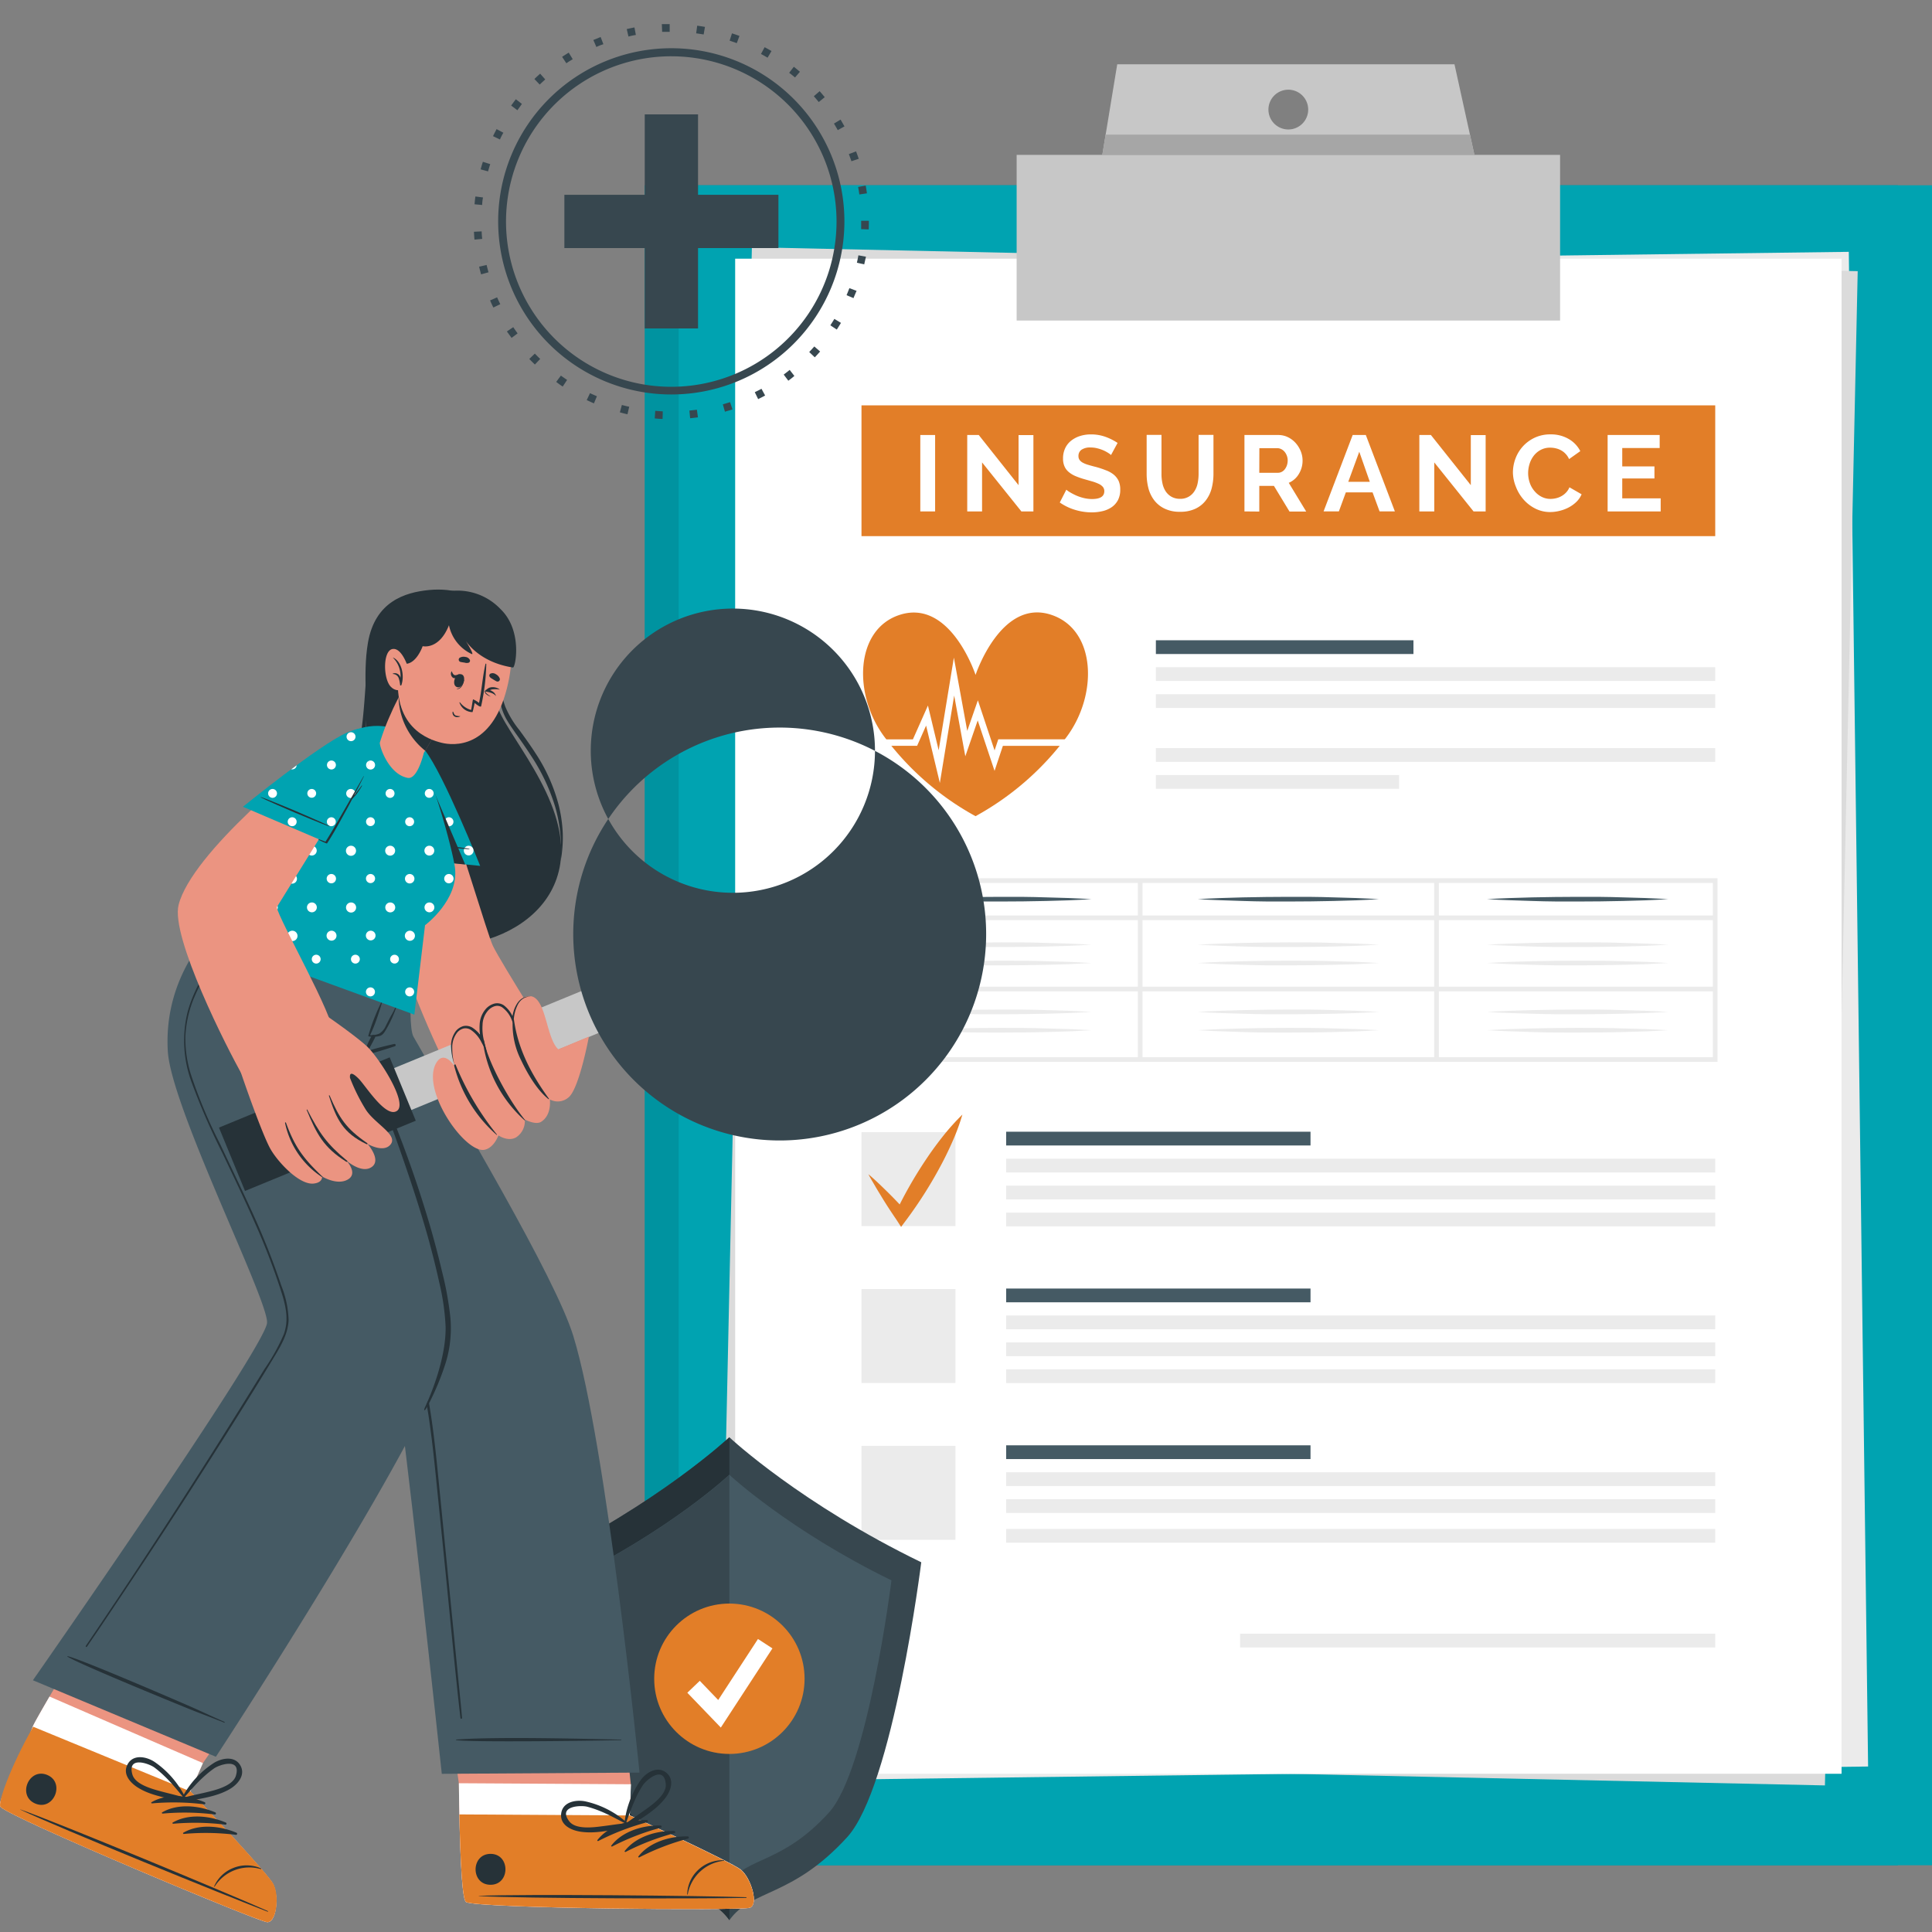 <svg xmlns="http://www.w3.org/2000/svg" width="360" height="359.999" viewBox="0 0 360 359.999">
  <rect x="0" y="0" width="360" height="359.999" fill="#808080" stroke="none"/>
  <g id="feature_illustration_1" transform="translate(-8195 -15192)">
    <g id="Rectangle_6875" data-name="Rectangle 6875" transform="translate(8195 15192)" fill="#fff" stroke="#707070" stroke-width="1" opacity="0">
      <rect width="359.999" height="359.999" stroke="none"/>
      <rect x="0.5" y="0.5" width="358.999" height="358.999" fill="none"/>
    </g>
    <g id="Group_14416" data-name="Group 14416" transform="translate(8195 15196.498)">
      <g id="Group_14415" data-name="Group 14415" transform="translate(88.31 0)">
        <g id="freepik--Clipboard--inject-17" transform="translate(31.816 7.481)">
          <rect id="Rectangle_6473" data-name="Rectangle 6473" width="233.527" height="313.037" transform="translate(0 22.545)" fill="#00a3b1"/>
          <g id="Group_14209" data-name="Group 14209" transform="translate(0 22.545)" opacity="0.1">
            <rect id="Rectangle_6474" data-name="Rectangle 6474" width="233.527" height="313.037"/>
          </g>
          <rect id="Rectangle_6475" data-name="Rectangle 6475" width="233.527" height="313.037" transform="translate(6.347 22.545)" fill="#00a3b1"/>
          <rect id="Rectangle_6476" data-name="Rectangle 6476" width="206.125" height="282.261" transform="translate(18.262 37.573) rotate(-0.73)" fill="#ebebeb"/>
          <rect id="Rectangle_6477" data-name="Rectangle 6477" width="282.224" height="206.101" transform="translate(13.87 316.247) rotate(-88.76)" fill="#dbdbdb"/>
          <rect id="Rectangle_6478" data-name="Rectangle 6478" width="206.161" height="282.314" transform="translate(16.861 36.224)" fill="#fff"/>
          <rect id="Rectangle_6479" data-name="Rectangle 6479" width="17.506" height="17.506" transform="translate(40.4 198.981)" fill="#ebebeb"/>
          <rect id="Rectangle_6480" data-name="Rectangle 6480" width="56.712" height="2.563" transform="translate(67.357 198.901)" fill="#455a64"/>
          <rect id="Rectangle_6481" data-name="Rectangle 6481" width="132.125" height="2.563" transform="translate(67.357 203.931)" fill="#ebebeb"/>
          <rect id="Rectangle_6482" data-name="Rectangle 6482" width="132.125" height="2.563" transform="translate(67.357 208.952)" fill="#ebebeb"/>
          <rect id="Rectangle_6483" data-name="Rectangle 6483" width="132.125" height="2.563" transform="translate(67.357 213.973)" fill="#ebebeb"/>
          <path id="Path_14057" data-name="Path 14057" d="M160.25,291.487c.645.541,1.255,1.1,1.866,1.674s1.194,1.151,1.8,1.744c1.177,1.16,2.31,2.363,3.435,3.575l-2.005.131a78.4,78.4,0,0,1,5.449-9.59c1.011-1.526,2.084-3.025,3.235-4.473a41.864,41.864,0,0,1,3.731-4.167,40.52,40.52,0,0,1-1.944,5.231q-1.125,2.537-2.45,4.943a79.6,79.6,0,0,1-5.928,9.276l-1.1,1.473-.872-1.343c-.933-1.369-1.84-2.746-2.7-4.159-.427-.715-.872-1.412-1.282-2.136S160.625,292.254,160.25,291.487Z" transform="translate(-118.559 -84.669)" fill="#e27e28"/>
          <rect id="Rectangle_6484" data-name="Rectangle 6484" width="17.506" height="17.506" transform="translate(40.4 228.214)" fill="#ebebeb"/>
          <rect id="Rectangle_6485" data-name="Rectangle 6485" width="56.712" height="2.563" transform="translate(67.357 228.122)" fill="#455a64"/>
          <rect id="Rectangle_6486" data-name="Rectangle 6486" width="132.125" height="2.563" transform="translate(67.357 233.143)" fill="#ebebeb"/>
          <rect id="Rectangle_6487" data-name="Rectangle 6487" width="132.125" height="2.563" transform="translate(67.357 238.164)" fill="#ebebeb"/>
          <rect id="Rectangle_6488" data-name="Rectangle 6488" width="132.125" height="2.563" transform="translate(67.357 243.185)" fill="#ebebeb"/>
          <rect id="Rectangle_6489" data-name="Rectangle 6489" width="17.506" height="17.506" transform="translate(40.4 257.438)" fill="#ebebeb"/>
          <rect id="Rectangle_6490" data-name="Rectangle 6490" width="56.712" height="2.563" transform="translate(67.357 257.334)" fill="#455a64"/>
          <rect id="Rectangle_6491" data-name="Rectangle 6491" width="132.125" height="2.563" transform="translate(67.357 262.355)" fill="#ebebeb"/>
          <rect id="Rectangle_6492" data-name="Rectangle 6492" width="132.125" height="2.563" transform="translate(67.357 267.376)" fill="#ebebeb"/>
          <rect id="Rectangle_6493" data-name="Rectangle 6493" width="132.125" height="2.563" transform="translate(67.357 272.916)" fill="#ebebeb"/>
          <rect id="Rectangle_6494" data-name="Rectangle 6494" width="88.534" height="2.563" transform="translate(110.949 292.436)" fill="#ebebeb"/>
          <rect id="Rectangle_6495" data-name="Rectangle 6495" width="47.994" height="2.563" transform="translate(95.256 107.325)" fill="#455a64"/>
          <rect id="Rectangle_6496" data-name="Rectangle 6496" width="104.227" height="2.563" transform="translate(95.256 112.346)" fill="#ebebeb"/>
          <rect id="Rectangle_6497" data-name="Rectangle 6497" width="104.227" height="2.563" transform="translate(95.256 117.376)" fill="#ebebeb"/>
          <rect id="Rectangle_6498" data-name="Rectangle 6498" width="104.227" height="2.563" transform="translate(95.256 127.418)" fill="#ebebeb"/>
          <rect id="Rectangle_6499" data-name="Rectangle 6499" width="45.326" height="2.563" transform="translate(95.256 132.439)" fill="#ebebeb"/>
          <rect id="Rectangle_6500" data-name="Rectangle 6500" width="159.082" height="24.368" transform="translate(40.4 63.554)" fill="#e27e28"/>
          <path id="Path_14058" data-name="Path 14058" d="M171.34,150.7V136.46H174.1V150.7Z" transform="translate(-119.981 -67.383)" fill="#fff"/>
          <path id="Path_14059" data-name="Path 14059" d="M184.134,141.569V150.7H181.37V136.46h2.145l7.419,9.346v-9.329H193.7V150.7h-2.241Z" transform="translate(-121.266 -67.383)" fill="#fff"/>
          <path id="Path_14060" data-name="Path 14060" d="M210.7,140.176a3.352,3.352,0,0,0-.514-.384,6.647,6.647,0,0,0-.872-.471,6.859,6.859,0,0,0-1.151-.392,5.134,5.134,0,0,0-1.264-.157,2.842,2.842,0,0,0-1.7.418,1.386,1.386,0,0,0-.567,1.186,1.2,1.2,0,0,0,.218.732,1.8,1.8,0,0,0,.61.506,4.963,4.963,0,0,0,1.011.4c.41.122.872.253,1.412.384a18,18,0,0,1,1.857.619,5,5,0,0,1,1.447.8,3.434,3.434,0,0,1,.915,1.151,3.922,3.922,0,0,1,.314,1.657,4.114,4.114,0,0,1-.427,1.953,3.7,3.7,0,0,1-1.168,1.316,5.085,5.085,0,0,1-1.683.732,8.722,8.722,0,0,1-2.014.235,10.68,10.68,0,0,1-3.165-.48,9.874,9.874,0,0,1-2.807-1.36l1.221-2.389a3.779,3.779,0,0,0,.654.471,11.745,11.745,0,0,0,1.116.584,8.483,8.483,0,0,0,1.421.488,6.578,6.578,0,0,0,1.6.2c1.526,0,2.284-.488,2.284-1.465a1.22,1.22,0,0,0-.262-.785,2.2,2.2,0,0,0-.741-.558,8.119,8.119,0,0,0-1.159-.445l-1.526-.436a13.8,13.8,0,0,1-1.744-.61,4.835,4.835,0,0,1-1.255-.785,2.834,2.834,0,0,1-.75-1.046,3.49,3.49,0,0,1-.253-1.412,4.4,4.4,0,0,1,.4-1.927,3.886,3.886,0,0,1,1.107-1.4,5.229,5.229,0,0,1,1.656-.872,6.634,6.634,0,0,1,2.023-.3,7.909,7.909,0,0,1,2.772.471,10.464,10.464,0,0,1,2.206,1.116Z" transform="translate(-123.802 -67.368)" fill="#fff"/>
          <path id="Path_14061" data-name="Path 14061" d="M225.9,148.348a3.052,3.052,0,0,0,2.738-1.447,4.175,4.175,0,0,0,.584-1.473,8.555,8.555,0,0,0,.174-1.744V136.43h2.772v7.254a10.791,10.791,0,0,1-.349,2.755,6.276,6.276,0,0,1-1.107,2.241,5.231,5.231,0,0,1-1.936,1.526,6.5,6.5,0,0,1-2.825.558,6.347,6.347,0,0,1-2.895-.593,5.3,5.3,0,0,1-1.935-1.561,6.314,6.314,0,0,1-1.081-2.258,10.754,10.754,0,0,1-.323-2.668V136.43h2.764v7.254a8.013,8.013,0,0,0,.174,1.744,4.361,4.361,0,0,0,.575,1.473,3.208,3.208,0,0,0,1.072,1.037A3.147,3.147,0,0,0,225.9,148.348Z" transform="translate(-126.182 -67.379)" fill="#fff"/>
          <path id="Path_14062" data-name="Path 14062" d="M240.62,150.7V136.46h6.295a4.1,4.1,0,0,1,1.813.41,4.627,4.627,0,0,1,1.43,1.081,5.4,5.4,0,0,1,.95,1.526,4.6,4.6,0,0,1,.34,1.744,4.717,4.717,0,0,1-.7,2.511,3.975,3.975,0,0,1-1.874,1.639l3.252,5.353h-3.112l-2.9-4.778h-2.729v4.778Zm2.764-7.2h3.487a1.481,1.481,0,0,0,.715-.183,1.682,1.682,0,0,0,.567-.488,2.618,2.618,0,0,0,.384-.732,3.03,3.03,0,0,0,.139-.872,2.423,2.423,0,0,0-.166-.924,2.346,2.346,0,0,0-.427-.732,1.92,1.92,0,0,0-.619-.48,1.633,1.633,0,0,0-.715-.174H243.4Z" transform="translate(-128.86 -67.383)" fill="#fff"/>
          <path id="Path_14063" data-name="Path 14063" d="M262.953,136.46h2.45l5.414,14.237h-2.851l-1.308-3.548H261.68l-1.3,3.548H257.53Zm3.191,8.718-1.962-5.6-2.049,5.6Z" transform="translate(-131.028 -67.383)" fill="#fff"/>
          <path id="Path_14064" data-name="Path 14064" d="M280.781,141.569V150.7H278V136.46h2.153l7.437,9.346v-9.329h2.764V150.7H288.1Z" transform="translate(-133.652 -67.383)" fill="#fff"/>
          <path id="Path_14065" data-name="Path 14065" d="M298,143.461a7.413,7.413,0,0,1,.471-2.616,7.069,7.069,0,0,1,1.378-2.275,6.974,6.974,0,0,1,2.206-1.622,6.756,6.756,0,0,1,2.964-.619,6.522,6.522,0,0,1,3.4.872,5.51,5.51,0,0,1,2.136,2.249l-2.092,1.482a3.427,3.427,0,0,0-.68-1.011,3.372,3.372,0,0,0-.872-.654,3.843,3.843,0,0,0-.959-.349,4.365,4.365,0,0,0-.985-.113,3.645,3.645,0,0,0-1.813.427,3.992,3.992,0,0,0-1.282,1.09,4.757,4.757,0,0,0-.776,1.526,5.732,5.732,0,0,0-.262,1.691,5.533,5.533,0,0,0,.305,1.814,4.622,4.622,0,0,0,.872,1.534,4.22,4.22,0,0,0,1.316,1.064,3.593,3.593,0,0,0,1.7.4,4.561,4.561,0,0,0,1-.122,3.734,3.734,0,0,0,.994-.384,3.486,3.486,0,0,0,.872-.671,3.094,3.094,0,0,0,.637-.985l2.267,1.3a4.255,4.255,0,0,1-.967,1.412,6.253,6.253,0,0,1-1.43,1.037,7.279,7.279,0,0,1-1.691.636,7.387,7.387,0,0,1-1.744.227,6.1,6.1,0,0,1-2.79-.645,7.247,7.247,0,0,1-2.18-1.674,7.755,7.755,0,0,1-1.421-2.345,7.368,7.368,0,0,1-.575-2.677Z" transform="translate(-136.215 -67.367)" fill="#fff"/>
          <path id="Path_14066" data-name="Path 14066" d="M328.127,148.265V150.7H318.24V136.46h9.7v2.424h-6.975v3.426h6v2.249h-6v3.705Z" transform="translate(-138.809 -67.383)" fill="#fff"/>
          <path id="Path_14067" data-name="Path 14067" d="M318.215,264.47H158.27V230.26H318.215ZM159.142,263.6h158.2V231.132h-158.2Z" transform="translate(-118.305 -78.584)" fill="#ebebeb"/>
          <rect id="Rectangle_6501" data-name="Rectangle 6501" width="159.082" height="0.872" transform="translate(40.4 171.871)" fill="#ebebeb"/>
          <rect id="Rectangle_6502" data-name="Rectangle 6502" width="159.082" height="0.872" transform="translate(40.4 158.602)" fill="#ebebeb"/>
          <rect id="Rectangle_6503" data-name="Rectangle 6503" width="0.872" height="33.347" transform="translate(91.891 152.112)" fill="#ebebeb"/>
          <rect id="Rectangle_6504" data-name="Rectangle 6504" width="0.872" height="33.347" transform="translate(147.112 152.112)" fill="#ebebeb"/>
          <path id="Path_14068" data-name="Path 14068" d="M169.19,234.785c2.807-.174,5.623-.262,8.439-.331s5.623-.087,8.439-.1,5.623,0,8.439.1l4.22.122c1.4.07,2.807.113,4.22.209-1.412.1-2.816.148-4.22.218l-4.22.122c-2.816.078-5.632.087-8.439.1s-5.632,0-8.439-.1S172,234.968,169.19,234.785Z" transform="translate(-119.705 -79.221)" fill="#455a64"/>
          <path id="Path_14069" data-name="Path 14069" d="M230.64,234.785c2.816-.174,5.623-.262,8.439-.331s5.623-.087,8.439-.1,5.623,0,8.439.1l4.22.122c1.4.07,2.816.113,4.22.209-1.4.1-2.816.148-4.22.218l-4.22.122c-2.816.078-5.623.087-8.439.1s-5.623,0-8.439-.1S233.456,234.968,230.64,234.785Z" transform="translate(-127.581 -79.221)" fill="#455a64"/>
          <path id="Path_14070" data-name="Path 14070" d="M292.47,234.785c2.816-.174,5.632-.262,8.439-.331s5.632-.087,8.439-.1,5.632,0,8.439.1l4.22.122c1.412.07,2.816.113,4.22.209-1.4.1-2.807.148-4.22.218l-4.22.122c-2.808.078-5.623.087-8.439.1s-5.623,0-8.439-.1S295.286,234.968,292.47,234.785Z" transform="translate(-135.506 -79.221)" fill="#455a64"/>
          <path id="Path_14071" data-name="Path 14071" d="M169.19,244.435c2.807-.174,5.623-.262,8.439-.331s5.623-.087,8.439-.1,5.623,0,8.439.1l4.22.122c1.4.07,2.807.113,4.22.209-1.412.1-2.816.139-4.22.218l-4.22.122c-2.816.078-5.632.087-8.439.1s-5.632,0-8.439-.1S172,244.618,169.19,244.435Z" transform="translate(-119.705 -80.385)" fill="#ebebeb"/>
          <path id="Path_14072" data-name="Path 14072" d="M230.64,244.435c2.816-.174,5.623-.262,8.439-.331s5.623-.087,8.439-.1,5.623,0,8.439.1l4.22.122c1.4.07,2.816.113,4.22.209-1.4.1-2.816.139-4.22.218l-4.22.122c-2.816.078-5.623.087-8.439.1s-5.623,0-8.439-.1S233.456,244.618,230.64,244.435Z" transform="translate(-127.581 -80.385)" fill="#ebebeb"/>
          <path id="Path_14073" data-name="Path 14073" d="M292.47,244.435c2.816-.174,5.632-.262,8.439-.331s5.632-.087,8.439-.1,5.632,0,8.439.1l4.22.122c1.412.07,2.816.113,4.22.209-1.4.1-2.807.139-4.22.218l-4.22.122c-2.808.078-5.623.087-8.439.1s-5.623,0-8.439-.1S295.286,244.618,292.47,244.435Z" transform="translate(-135.506 -80.385)" fill="#ebebeb"/>
          <path id="Path_14074" data-name="Path 14074" d="M169.19,248.315c2.807-.174,5.623-.262,8.439-.331s5.623-.1,8.439-.1,5.623,0,8.439.1l4.22.122c1.4.07,2.807.113,4.22.209-1.412.1-2.816.139-4.22.218l-4.22.122c-2.816.078-5.632.087-8.439.1s-5.632,0-8.439-.1S172,248.5,169.19,248.315Z" transform="translate(-119.705 -80.854)" fill="#ebebeb"/>
          <path id="Path_14075" data-name="Path 14075" d="M230.64,248.315c2.816-.174,5.623-.262,8.439-.331s5.623-.1,8.439-.1,5.623,0,8.439.1l4.22.122c1.4.07,2.816.113,4.22.209-1.4.1-2.816.139-4.22.218l-4.22.122c-2.816.078-5.623.087-8.439.1s-5.623,0-8.439-.1S233.456,248.5,230.64,248.315Z" transform="translate(-127.581 -80.854)" fill="#ebebeb"/>
          <path id="Path_14076" data-name="Path 14076" d="M292.47,248.315c2.816-.174,5.632-.262,8.439-.331s5.632-.1,8.439-.1,5.632,0,8.439.1l4.22.122c1.412.07,2.816.113,4.22.209-1.4.1-2.807.139-4.22.218l-4.22.122c-2.808.078-5.623.087-8.439.1s-5.623,0-8.439-.1S295.286,248.5,292.47,248.315Z" transform="translate(-135.506 -80.854)" fill="#ebebeb"/>
          <path id="Path_14077" data-name="Path 14077" d="M169.19,258.675c2.807-.174,5.623-.262,8.439-.331s5.623-.087,8.439-.1,5.623,0,8.439.1l4.22.122c1.4.07,2.807.113,4.22.209-1.412.1-2.816.139-4.22.218l-4.22.122c-2.816.078-5.632.087-8.439.1s-5.632,0-8.439-.1S172,258.9,169.19,258.675Z" transform="translate(-119.705 -82.104)" fill="#ebebeb"/>
          <path id="Path_14078" data-name="Path 14078" d="M230.64,258.675c2.816-.174,5.623-.262,8.439-.331s5.623-.087,8.439-.1,5.623,0,8.439.1l4.22.122c1.4.07,2.816.113,4.22.209-1.4.1-2.816.139-4.22.218l-4.22.122c-2.816.078-5.623.087-8.439.1s-5.623,0-8.439-.1S233.456,258.9,230.64,258.675Z" transform="translate(-127.581 -82.104)" fill="#ebebeb"/>
          <path id="Path_14079" data-name="Path 14079" d="M292.47,258.675c2.816-.174,5.632-.262,8.439-.331s5.632-.087,8.439-.1,5.632,0,8.439.1l4.22.122c1.412.07,2.816.113,4.22.209-1.4.1-2.807.139-4.22.218l-4.22.122c-2.808.078-5.623.087-8.439.1s-5.623,0-8.439-.1S295.286,258.9,292.47,258.675Z" transform="translate(-135.506 -82.104)" fill="#ebebeb"/>
          <path id="Path_14080" data-name="Path 14080" d="M169.19,262.555c2.807-.174,5.623-.262,8.439-.331s5.623-.1,8.439-.1,5.623,0,8.439.1l4.22.122c1.4.07,2.807.113,4.22.209-1.412.1-2.816.14-4.22.218l-4.22.122c-2.816.079-5.632.087-8.439.1s-5.632,0-8.439-.1S172,262.739,169.19,262.555Z" transform="translate(-119.705 -82.572)" fill="#ebebeb"/>
          <path id="Path_14081" data-name="Path 14081" d="M230.64,262.555c2.816-.174,5.623-.262,8.439-.331s5.623-.1,8.439-.1,5.623,0,8.439.1l4.22.122c1.4.07,2.816.113,4.22.209-1.4.1-2.816.14-4.22.218l-4.22.122c-2.816.079-5.623.087-8.439.1s-5.623,0-8.439-.1S233.456,262.739,230.64,262.555Z" transform="translate(-127.581 -82.572)" fill="#ebebeb"/>
          <path id="Path_14082" data-name="Path 14082" d="M292.47,262.555c2.816-.174,5.632-.262,8.439-.331s5.632-.1,8.439-.1,5.632,0,8.439.1l4.22.122c1.412.07,2.816.113,4.22.209-1.4.1-2.807.14-4.22.218l-4.22.122c-2.808.079-5.623.087-8.439.1s-5.623,0-8.439-.1S295.286,262.739,292.47,262.555Z" transform="translate(-135.506 -82.572)" fill="#ebebeb"/>
          <path id="Path_14083" data-name="Path 14083" d="M196.963,197.255a52.772,52.772,0,0,1-16.9,14.673,52.767,52.767,0,0,1-16.9-14.673c-5.946-7.847-5.649-20.2,2.86-22.868,9.416-2.947,14.045,11.22,14.045,11.22s4.69-14.263,14.045-11.22C202.6,177.142,202.909,189.383,196.963,197.255Z" transform="translate(-118.411 -71.824)" fill="#e27e28"/>
          <path id="Path_14084" data-name="Path 14084" d="M173.373,206.936l-2.563-10.689-1.674,3.766H158.77v-1.2h9.581l2.8-6.3,2,8.335,2.833-17.262,2.493,13.653,1.979-5.7,3.112,9.337.689-2.066H201.28v1.212H185.117l-1.552,4.664-3.139-9.4-2.31,6.687-2.075-11.325Z" transform="translate(-118.37 -73.026)" fill="#fff"/>
          <rect id="Rectangle_6505" data-name="Rectangle 6505" width="101.263" height="30.871" transform="translate(69.31 16.879)" fill="#c7c7c7"/>
          <path id="Path_14085" data-name="Path 14085" d="M275.862,57.93H213.021L210.24,74.809h69.336ZM244.9,70.075a3.705,3.705,0,1,1,3.705-3.705A3.705,3.705,0,0,1,244.9,70.075Z" transform="translate(-124.967 -57.93)" fill="#c7c7c7"/>
          <path id="Path_14086" data-name="Path 14086" d="M279.576,76.735H210.24l.619-3.775h67.88Z" transform="translate(-124.967 -59.856)" fill="#a6a6a6"/>
        </g>
        <g id="freepik--Shield--inject-17" transform="translate(11.856 263.31)">
          <path id="Path_14099" data-name="Path 14099" d="M161.338,371.4s-5.231,41.848-13.81,51.228c-10.3,11.29-17.785,9.634-21.944,15.458h0c-4.159-5.833-11.639-4.167-21.953-15.466-8.579-9.407-13.792-51.229-13.792-51.229,22.615-10.976,35.745-23.286,35.745-23.286h0C125.995,348.5,139.072,360.593,161.338,371.4Z" transform="translate(-89.84 -348.1)" fill="#37474f"/>
          <path id="Path_14100" data-name="Path 14100" d="M125.585,348.117v89.964h0c-4.159-5.833-11.639-4.167-21.953-15.466-8.579-9.407-13.792-51.229-13.792-51.229,22.615-10.976,35.745-23.286,35.745-23.286Z" transform="translate(-89.84 -348.1)" fill="#263238"/>
          <path id="Path_14101" data-name="Path 14101" d="M156.6,375.8s-4.411,35.318-11.656,43.269c-8.718,9.59-15.039,8.152-18.553,13.077-3.487-4.917-9.834-3.487-18.544-13.077C100.593,411.115,96.19,375.8,96.19,375.8c19.11-9.285,30.2-19.677,30.2-19.677S137.5,366.477,156.6,375.8Z" transform="translate(-90.654 -349.128)" fill="#455a64"/>
          <path id="Path_14102" data-name="Path 14102" d="M96.2,375.8s4.411,35.318,11.665,43.277c8.718,9.538,15.022,8.143,18.535,13.077V356.13C126.06,356.453,115.014,366.662,96.2,375.8Z" transform="translate(-90.655 -349.129)" fill="#37474f"/>
          <circle id="Ellipse_303" data-name="Ellipse 303" cx="14.01" cy="14.01" r="14.01" transform="translate(21.735 30.993)" fill="#e27e28"/>
          <path id="Path_14103" data-name="Path 14103" d="M128.092,407.724l-6.242-6.487,2.319-2.223,3.435,3.575,7.41-11.369,2.694,1.752Z" transform="translate(-93.943 -353.627)" fill="#fff"/>
        </g>
        <g id="freepik--Icon--inject-17">
          <path id="Path_14104" data-name="Path 14104" d="M113.678,119.015a32.258,32.258,0,1,1,32.258-32.258,32.258,32.258,0,0,1-32.258,32.258Zm0-63.016A30.793,30.793,0,1,0,144.47,86.792,30.793,30.793,0,0,0,113.678,56Z" transform="translate(-76.904 -50.01)" fill="#37474f"/>
          <path id="Path_14105" data-name="Path 14105" d="M111.392,122.915c-.488,0-.976-.052-1.465-.1l.1-1.412c.462.044.933.07,1.4.1Zm5.135-.131-.14-1.43c.471-.044.942-.1,1.4-.157l.192,1.421C117.5,122.679,117.007,122.74,116.527,122.784Zm-11.674-.741c-.48-.1-.95-.227-1.421-.357l.375-1.377c.445.122.872.235,1.369.331Zm18.16-.471-.392-1.377c.453-.131.872-.262,1.351-.41l.445,1.36C123.981,121.3,123.484,121.406,123.013,121.572ZM98.6,120.012c-.453-.192-.872-.392-1.343-.61l.61-1.29c.427.2.872.392,1.29.575Zm30.6-.793-.628-1.29c.418-.2.872-.419,1.247-.636l.68,1.255c-.418.244-.889.462-1.29.671Zm-36.416-2.337c-.41-.27-.811-.549-1.212-.872l.872-1.168c.384.27.767.541,1.159.8Zm42.048-1.081-.872-1.151c.375-.279.75-.567,1.116-.872l.872,1.125c-.357.314-.741.61-1.142.9ZM87.6,112.775c-.357-.34-.706-.689-1.046-1.037l1.038-1c.323.34.654.671.994,1Zm52.153-1.343-1.037-.985c.323-.34.636-.689.95-1.037l1.081.942C140.424,110.718,140.093,111.084,139.753,111.433Zm-56.5-3.618-.872-1.2,1.186-.8c.262.392.532.776.811,1.16Zm60.6-1.552-1.2-.793c.253-.392.506-.785.75-1.194l1.229.741c-.253.418-.514.837-.776,1.247Zm-63.992-4.106c-.218-.436-.418-.872-.61-1.325l1.308-.575c.192.427.384.872.593,1.273Zm67.131-1.744-1.317-.558c.183-.427.357-.872.523-1.308l1.343.5c-.218.479-.4.942-.593,1.386ZM77.574,95.975c-.131-.471-.253-.95-.366-1.43l1.395-.323c.1.453.227.872.349,1.369ZM149,94.118l-1.4-.305c.1-.462.2-.924.279-1.386l1.412.253q-.174.75-.331,1.456ZM76.345,89.5q-.07-.732-.1-1.465l1.439-.07c0,.471.052.942.1,1.4Zm73.46-1.9-1.412-.052V85.984h1.438v.139C149.831,86.621,149.822,87.109,149.8,87.6Zm-72.03-4.551-1.421-.131c.044-.488.087-.968.157-1.456l1.421.183A8.041,8.041,0,0,0,77.774,83.046Zm70.278-1.962c-.061-.471-.139-.933-.227-1.395l1.412-.262c.087.479.166.968.235,1.447Zm-69.179-4.3-1.386-.375q.192-.724.418-1.412l1.369.436C79.134,75.88,78.995,76.333,78.873,76.786Zm67.706-1.892c-.148-.445-.305-.872-.48-1.325l1.343-.514q.262.689.5,1.386ZM81.087,70.841l-1.29-.619c.209-.445.436-.872.663-1.316l1.264.68A11.281,11.281,0,0,0,81.087,70.841ZM144.033,69.1c-.227-.418-.462-.82-.706-1.221l1.229-.741c.253.418.5.872.732,1.264ZM84.339,65.392l-1.16-.872c.288-.4.575-.793.872-1.177l1.125.872C84.9,64.633,84.61,65.008,84.339,65.392Zm56.154-1.526c-.3-.366-.6-.724-.915-1.081l1.081-.942c.323.366.636.732.95,1.116Zm-52-3.261-.985-1.029q.523-.514,1.072-.994l.95,1.072C89.187,59.96,88.838,60.283,88.5,60.605Zm47.576-1.316c-.357-.305-.724-.6-1.09-.872l.872-1.125c.384.305.767.619,1.133.933Zm-42.606-2.65-.793-1.194c.4-.27.82-.532,1.238-.785l.741,1.229C94.234,56.133,93.842,56.377,93.467,56.638ZM130.956,55.6c-.4-.235-.811-.471-1.229-.689l.68-1.264c.427.227.872.471,1.282.715ZM99.064,53.622l-.575-1.316,1.36-.558.514,1.343a10.239,10.239,0,0,0-1.343.532Zm26.155-.732-1.334-.462.436-1.36c.471.148.933.305,1.395.479ZM105.036,51.66l-.323-1.395c.48-.1.959-.209,1.439-.3l.262,1.4A12.458,12.458,0,0,0,105.036,51.66Zm14.01-.384c-.462-.078-.924-.148-1.395-.209l.192-1.43c.48.07.968.14,1.447.227Zm-7.733-.488-.061-1.439h1.465v1.439Z" transform="translate(-76.24 -49.35)" fill="#37474f"/>
          <path id="Path_14106" data-name="Path 14106" d="M110.548,108.526h9.93V93.548h14.978v-9.93H120.478V68.64h-9.93V83.618H95.57v9.93h14.978Z" transform="translate(-78.718 -51.822)" fill="#37474f"/>
        </g>
      </g>
      <g id="freepik--character-1--inject-18" transform="translate(0 105.36)">
        <path id="Path_16280" data-name="Path 16280" d="M246.756,432.351c-1.725.557-50.979.122-52.849-1.076-.71-.458-1.061-7.633-1.244-16.319-.038-1.87-.069-3.816-.092-5.778L188.9,382.86l32.928.2,2.786,26.31-.2,5.778s18.784,8.6,20.692,10.136S248.511,431.816,246.756,432.351Z" transform="translate(-107.067 -186.718)" fill="#eb9481"/>
        <path id="Path_16281" data-name="Path 16281" d="M247.895,440.5c-1.725.557-50.979.122-52.849-1.076-.863-.557-1.206-11.037-1.336-22.135l32.057.191-.2,5.778s18.784,8.6,20.692,10.136S249.65,439.967,247.895,440.5Z" transform="translate(-108.206 -194.868)" fill="#fff"/>
        <path id="Path_16282" data-name="Path 16282" d="M247.923,442.3c-1.725.557-50.979.122-52.849-1.076-.71-.458-1.061-7.633-1.244-16.319l31.752.191s18.784,8.6,20.692,10.136S249.678,441.771,247.923,442.3Z" transform="translate(-108.234 -196.672)" fill="#e27e28"/>
        <path id="Path_16283" data-name="Path 16283" d="M248.353,444.983c-8.259-.275-41.575-.61-49.758-.252-.061,0-.061.046,0,.046,8.175.458,41.5.519,49.758.336C248.506,445.113,248.506,444.983,248.353,444.983Z" transform="translate(-109.351 -201.327)" fill="#263238"/>
        <path id="Path_16284" data-name="Path 16284" d="M256.289,436.089a6.618,6.618,0,0,0-4.961,1.969,6.435,6.435,0,0,0-1.878,4.389c0,.053.092.053.1,0a7.633,7.633,0,0,1,6.74-6.259.053.053,0,0,0,0-.1Z" transform="translate(-121.401 -199.317)" fill="#263238"/>
        <path id="Path_16285" data-name="Path 16285" d="M236.751,426.269c-3.3-.076-7.144,1.061-9.228,3.74-.076.107.069.221.168.168a46.254,46.254,0,0,1,9.114-3.5.206.206,0,0,0-.053-.4Z" transform="translate(-116.205 -196.993)" fill="#263238"/>
        <path id="Path_16286" data-name="Path 16286" d="M240.132,427.6c-3.3-.076-7.144,1.061-9.22,3.748-.084.1.061.214.16.168a45.321,45.321,0,0,1,9.06-3.5.214.214,0,0,0,0-.412Z" transform="translate(-117.007 -197.307)" fill="#263238"/>
        <path id="Path_16287" data-name="Path 16287" d="M243.413,428.939c-3.3-.076-7.144,1.053-9.22,3.74-.084.1.069.214.16.168a45.332,45.332,0,0,1,9.113-3.5.206.206,0,0,0-.053-.4Z" transform="translate(-117.783 -197.625)" fill="#263238"/>
        <path id="Path_16288" data-name="Path 16288" d="M246.743,430.269c-3.3-.076-7.144,1.053-9.22,3.74-.084.107.069.221.168.168a45.991,45.991,0,0,1,9.106-3.5.206.206,0,0,0-.053-.4Z" transform="translate(-118.572 -197.94)" fill="#263238"/>
        <path id="Path_16289" data-name="Path 16289" d="M200.591,434.53c-3.709,0-3.748,5.74-.038,5.763S204.3,434.553,200.591,434.53Z" transform="translate(-109.171 -198.949)" fill="#263238"/>
        <path id="Path_16290" data-name="Path 16290" d="M241.957,414.575c-1.664-1.4-3.816-.069-4.824,1.366a17.289,17.289,0,0,0-3.053,8.4.084.084,0,0,0,.1.092.4.4,0,0,0,.6.275c2.366-1.61,5.091-3.053,6.869-5.343C242.7,418.079,243.529,415.9,241.957,414.575Zm-4.122,6.984c-1.145.824-2.29,1.58-3.442,2.443a51.376,51.376,0,0,1,1.908-4.885,17.91,17.91,0,0,1,1.229-2.214c.725-1.091,3.992-3.816,4.29-.221C241.987,418.666,239.2,420.59,237.835,421.559Z" transform="translate(-117.762 -194.084)" fill="#263238"/>
        <path id="Path_16291" data-name="Path 16291" d="M222.186,427.317c2.87.466,5.847-.328,8.678-.763a.412.412,0,0,0,.252-.6.085.085,0,0,0,.036-.069.083.083,0,0,0-.036-.069,17.279,17.279,0,0,0-7.953-4.137c-1.74-.351-4.206.1-4.48,2.252S220.507,427.042,222.186,427.317Zm-1.985-1.9c-2.206-2.855,2.046-3.053,3.32-2.74a19.388,19.388,0,0,1,2.4.809c1.633.649,3.145,1.527,4.694,2.29-1.4.122-2.778.359-4.175.527C224.773,426.523,221.423,426.989,220.2,425.417Z" transform="translate(-114.112 -195.881)" fill="#263238"/>
        <path id="Path_16292" data-name="Path 16292" d="M127.48,223s37.4,65.519,38.4,70.1c1.526,7.037,8.968,76.442,8.968,76.442l36.843-.229s-6.106-61.184-12.35-81.4c-3.4-11.029-21.372-40.942-29.768-55.719-.763-1.321-.534-7.358-.534-7.358Z" transform="translate(-92.527 -148.874)" fill="#455a64"/>
        <path id="Path_16293" data-name="Path 16293" d="M223.661,406.541c-5.709-.107-23.005-.588-30.615,0-.061,0-.061.1,0,.107,2.61.412,24.905.137,30.615,0a.076.076,0,1,0,0-.107Z" transform="translate(-108.038 -192.256)" fill="#263238"/>
        <path id="Path_16294" data-name="Path 16294" d="M135.885,230.91c2.458,3.961,5.053,7.839,7.564,11.77s5.022,7.862,7.5,11.815q7.411,11.861,14.5,23.929a72.023,72.023,0,0,1,5.816,11.67,70.983,70.983,0,0,1,3.206,12.525c.725,4.274,1.191,8.595,1.618,12.907q.687,6.869,1.366,13.785,1.4,14.105,2.8,28.241c.115,1.152.229,2.29.328,3.465a.154.154,0,0,1-.305,0c-1.061-9.35-1.916-18.715-2.862-28.073L176,318.969c-.435-4.328-.855-8.663-1.473-12.976a85.107,85.107,0,0,0-2.71-12.564,60.1,60.1,0,0,0-5.343-12.212c-4.511-8.007-9.289-15.884-14.075-23.745s-9.694-15.823-14.746-23.608c-.626-.962-1.252-1.916-1.9-2.862C135.71,230.9,135.839,230.834,135.885,230.91Z" transform="translate(-94.483 -150.739)" fill="#263238"/>
        <path id="Path_16295" data-name="Path 16295" d="M131.454,431.372c-1.817-.153-48.414-19.685-49.7-21.524a.61.61,0,0,1-.069-.344c0-1.611,3.343-7.213,6.106-14.571.176-.473,1.412-2.648,3.122-5.595,4.709-8.068,13.044-21.9,13.044-21.9l30.462,12.541L119.5,401.734l-2.343,5.282s14.182,15.021,15.365,17.166S133.256,431.494,131.454,431.372Z" transform="translate(-81.687 -183.067)" fill="#eb9481"/>
        <path id="Path_16296" data-name="Path 16296" d="M131.454,438.163c-1.817-.153-48.414-19.685-49.7-21.524a.61.61,0,0,1-.069-.343c0-1.611,3.343-7.213,6.106-14.571.176-.473,1.412-2.649,3.122-5.595l28.585,12.4-2.343,5.282s14.182,15.021,15.365,17.166S133.256,438.285,131.454,438.163Z" transform="translate(-81.687 -189.859)" fill="#fff"/>
        <path id="Path_16297" data-name="Path 16297" d="M131.448,439.906c-1.809-.13-48.414-19.685-49.689-21.5-.489-.687,1.679-7.06,6.106-14.914l29.363,12.082s14.189,15.021,15.38,17.166S133.257,440.028,131.448,439.906Z" transform="translate(-81.688 -191.601)" fill="#e27e28"/>
        <path id="Path_16298" data-name="Path 16298" d="M132.707,442.6c-7.549-3.351-38.316-16.158-46.025-18.9-.069,0-.084,0,0,.046,7.411,3.488,38.27,16.029,45.995,18.975C132.83,442.782,132.875,442.667,132.707,442.6Z" transform="translate(-82.856 -196.385)" fill="#263238"/>
        <path id="Path_16299" data-name="Path 16299" d="M142.692,437.9a6.647,6.647,0,0,0-5.343,0,6.434,6.434,0,0,0-3.389,3.366c0,.046.061.084.092.038a7.633,7.633,0,0,1,8.594-3.274.069.069,0,1,0,.046-.13Z" transform="translate(-94.061 -199.613)" fill="#263238"/>
        <path id="Path_16300" data-name="Path 16300" d="M128.578,421.578c-3.053-1.313-7.022-1.7-9.923,0-.115.069,0,.229.092.214a45.8,45.8,0,0,1,9.755.176.206.206,0,0,0,.076-.389Z" transform="translate(-90.427 -195.614)" fill="#263238"/>
        <path id="Path_16301" data-name="Path 16301" d="M131.168,424.059c-3.053-1.305-7.022-1.7-9.923,0-.115.069,0,.229.092.221a45.338,45.338,0,0,1,9.755.168.206.206,0,0,0,.076-.389Z" transform="translate(-91.04 -196.202)" fill="#263238"/>
        <path id="Path_16302" data-name="Path 16302" d="M133.748,426.548c-3.053-1.313-7.014-1.7-9.923,0-.114.061,0,.221.092.214a45.9,45.9,0,0,1,9.762.175.206.206,0,0,0,.069-.389Z" transform="translate(-91.651 -196.791)" fill="#263238"/>
        <path id="Path_16303" data-name="Path 16303" d="M136.338,429.029c-3.053-1.305-7.022-1.7-9.922,0-.114.069,0,.229.092.221a45.4,45.4,0,0,1,9.762.168.206.206,0,0,0,.069-.389Z" transform="translate(-92.264 -197.379)" fill="#263238"/>
        <path id="Path_16304" data-name="Path 16304" d="M91.985,415.187c-3.427-1.4-5.625,3.916-2.2,5.343S95.42,416.607,91.985,415.187Z" transform="translate(-83.197 -194.315)" fill="#263238"/>
        <path id="Path_16305" data-name="Path 16305" d="M137.006,412.633c-1.015-1.923-3.481-1.481-4.984-.542a17.288,17.288,0,0,0-6.015,6.656.084.084,0,0,0,.061.122.4.4,0,0,0,.443.473c2.8-.6,5.862-.893,8.4-2.336C136.38,416.167,137.96,414.449,137.006,412.633Zm-6.427,4.931c-1.366.328-2.74.588-4.1.969,1.175-1.29,2.29-2.633,3.6-3.816a19.69,19.69,0,0,1,1.969-1.6c1.084-.764,5.137-2.038,4.068,1.4C135.5,416.411,132.2,417.174,130.579,417.564Z" transform="translate(-92.176 -193.447)" fill="#263238"/>
        <path id="Path_16306" data-name="Path 16306" d="M114.74,416.648c2.488,1.526,5.541,1.885,8.32,2.564.29.077.481-.214.466-.458a.091.091,0,0,0,.061-.13,17.365,17.365,0,0,0-5.831-6.816c-1.473-.977-3.931-1.488-4.992.4S113.289,415.763,114.74,416.648Zm-1.114-2.5c-.977-3.48,3.053-2.061,4.1-1.3a19.914,19.914,0,0,1,1.923,1.649c1.275,1.214,2.351,2.587,3.488,3.908-1.343-.412-2.71-.71-4.068-1.076C117.442,416.885,114.16,416.06,113.625,414.144Z" transform="translate(-88.961 -193.363)" fill="#263238"/>
        <path id="Path_16307" data-name="Path 16307" d="M123.815,362.208,89.72,347.95S132.975,286,133.349,281.363c.328-4.114-17.891-40.186-18.494-50.643-.656-11.281,4.877-19.937,10.907-25.279l34.347,15.265a24.184,24.184,0,0,1-8.915,9.388s17.616,41.644,16.426,54.375S123.815,362.208,123.815,362.208Z" transform="translate(-83.588 -144.717)" fill="#455a64"/>
        <path id="Path_16308" data-name="Path 16308" d="M127.409,398.52c-4.923-2.19-3.481-1.633-8.434-3.771-2.427-1.046-18.319-7.9-20.792-8.48-.053,0-.092.076,0,.107,2.114,1.328,18.166,7.907,20.608,8.9,4.992,2.045,3.58,1.4,8.594,3.389a.076.076,0,0,0,.023-.145Z" transform="translate(-85.579 -187.525)" fill="#263238"/>
        <path id="Path_16309" data-name="Path 16309" d="M174.54,236.818a65.639,65.639,0,0,0-10.808,3.358.115.115,0,0,0,.069.214c3.626-1.015,7.32-1.954,10.877-3.152a.221.221,0,0,0-.137-.42Z" transform="translate(-101.095 -152.144)" fill="#263238"/>
        <path id="Path_16310" data-name="Path 16310" d="M172,234.786a17.274,17.274,0,0,0-.931,1.885,4.312,4.312,0,0,0-.481,1.58.122.122,0,0,0,.206.069,5.763,5.763,0,0,0,.908-1.481c.305-.58.626-1.16.916-1.748C172.819,234.7,172.223,234.412,172,234.786Z" transform="translate(-102.732 -151.623)" fill="#263238"/>
        <path id="Path_16311" data-name="Path 16311" d="M172.715,229.465c.221-.542.443-1.084.679-1.618s.527-1.107.763-1.679c0-.092.176,0,.137.069-.221.542-.366,1.114-.55,1.679s-.374,1.114-.565,1.672a26.441,26.441,0,0,1-1.252,3.053,3.937,3.937,0,0,0,1.7-.275,3.052,3.052,0,0,0,1.214-1.42c.321-.611.611-1.229.939-1.824a12.972,12.972,0,0,0,1.007-2.038c0-.092.168,0,.137.061a23.443,23.443,0,0,1-1.939,4.335c-.328.534-.6,1.091-1.206,1.3a4.847,4.847,0,0,1-2.015.107c-.084,0-.191,0-.16-.13A33.694,33.694,0,0,1,172.715,229.465Z" transform="translate(-102.972 -149.615)" fill="#263238"/>
        <path id="Path_16312" data-name="Path 16312" d="M170.96,239.483c1.221,2.679,2.29,5.343,3.435,8.014s2.16,5.244,3.168,7.892q3.053,8.037,5.457,16.3,1.175,4.084,2.152,8.228a60.48,60.48,0,0,1,1.526,8.4,21.928,21.928,0,0,1-.817,8.4,48.2,48.2,0,0,1-3.213,7.8c-.763,1.58-1.046,1.366-.664.565,1.084-2.29,3.931-9.159,3.816-14.975a43.841,43.841,0,0,0-1.206-8.32c-.611-2.794-1.313-5.564-2.076-8.32-1.527-5.427-3.3-10.754-5.152-16.067-1.038-2.977-2.16-5.931-3.213-8.9s-2.16-5.694-3.343-8.961a.076.076,0,0,1,.13-.053Z" transform="translate(-102.789 -152.771)" fill="#263238"/>
        <path id="Path_16313" data-name="Path 16313" d="M136.949,225.326c.618-.221,1.465.16,2.091.275a18.441,18.441,0,0,0,2.42.275,18.145,18.145,0,0,0,2.412-.053,5.137,5.137,0,0,0,2.29-.58,11.594,11.594,0,0,0,2.984-3.053,18.128,18.128,0,0,0,2.343-4c0-.084.153,0,.122.061-.267.817-.466,1.641-.809,2.443a15,15,0,0,1-1.153,2.16,9.365,9.365,0,0,1-3.1,3.427,9.171,9.171,0,0,1-4.847.611,19.4,19.4,0,0,1-2.725-.4c-.649-.145-1.733-.267-2.145-.84a.2.2,0,0,1,.114-.328Z" transform="translate(-94.73 -147.727)" fill="#263238"/>
        <path id="Path_16314" data-name="Path 16314" d="M102.634,342.495q8.61-12.678,16.906-25.562t16.38-26.012a36.872,36.872,0,0,0,3.6-6.48c.916-2.526.443-4.976-.321-7.465a126.693,126.693,0,0,0-5.1-13.365c-1.923-4.381-4-8.686-6.037-12.976a124.4,124.4,0,0,1-5.7-13.1,22.305,22.305,0,0,1-.763-13.166c1.206-4.419,3.732-8.32,6.366-11.976.695-.969,1.4-1.923,2.091-2.885a.071.071,0,1,1,.114.084,51.26,51.26,0,0,0-7.457,12.357,21.529,21.529,0,0,0-1.527,6.946,22.463,22.463,0,0,0,1.03,7.144,92.148,92.148,0,0,0,5.45,12.976c1.984,4.206,4.122,8.633,6.106,12.976a138.746,138.746,0,0,1,5.3,13.418,18.613,18.613,0,0,1,1.343,6.343c-.076,2.381-1.244,4.511-2.443,6.5-5.236,8.678-10.686,17.242-16.151,25.76s-11.129,17.021-16.792,25.44l-2.206,3.229C102.74,342.785,102.55,342.625,102.634,342.495Z" transform="translate(-86.64 -145.673)" fill="#263238"/>
        <path id="Path_16315" data-name="Path 16315" d="M192.718,130.377c-2.29-3.549-6.808-4.847-11.35-4.412s-10.083,2.175-11.4,9.808c-1.061,6.2.16,12.487-.611,19.448s-10.136,23.089,1.145,32.706c10.129,8.648,33,4.274,35.3-10.953,1.824-12.075-10.854-24.829-11.808-29.768S195.275,134.269,192.718,130.377Z" transform="translate(-101.405 -125.884)" fill="#263238"/>
        <path id="Path_16316" data-name="Path 16316" d="M202.951,141a28.022,28.022,0,0,0,.87,10.48,10.1,10.1,0,0,0,1.114,2.5c.466.763.969,1.481,1.465,2.2,1.015,1.427,2.015,2.847,2.946,4.3a36.361,36.361,0,0,1,4.419,9.32,28.449,28.449,0,0,1,1.053,10.289,24.086,24.086,0,0,0,.4-5.244,26.4,26.4,0,0,0-.763-5.236,32.281,32.281,0,0,0-4.312-9.648c-.954-1.481-1.985-2.908-3.007-4.32a18.077,18.077,0,0,1-2.633-4.374,22.672,22.672,0,0,1-1.16-5.022A43.753,43.753,0,0,1,202.951,141Z" transform="translate(-110.356 -129.462)" fill="#263238"/>
        <path id="Path_16317" data-name="Path 16317" d="M169.3,145.75c-.3,3.557-.458,7.114-.924,10.617a45.424,45.424,0,0,1-.977,5.19c-.435,1.672-1.107,3.328-1.7,5.007s-1.145,3.389-1.61,5.129a32.228,32.228,0,0,0-.893,5.343,19.708,19.708,0,0,0,.4,5.4,13.457,13.457,0,0,0,2.366,4.8,14.328,14.328,0,0,1-1.9-4.9,19.081,19.081,0,0,1-.122-5.228,46.4,46.4,0,0,1,2.679-10.2c.572-1.679,1.244-3.335,1.672-5.114a36.292,36.292,0,0,0,.832-5.343A91.08,91.08,0,0,0,169.3,145.75Z" transform="translate(-100.973 -130.587)" fill="#263238"/>
        <path id="Path_16318" data-name="Path 16318" d="M178.274,167.76c-1.046,5.969-.412,31.8,2.6,40.041,3.511,9.61,11.365,26.531,14.105,26.516,2.61,0,16.838-8.32,15.265-10.632s-12.441-19.532-13.968-22.707c-.916-1.885-6.534-20.86-10.06-30.355C183.007,162.028,179.717,159.548,178.274,167.76Z" transform="translate(-104.441 -134.607)" fill="#eb9481"/>
        <path id="Path_16319" data-name="Path 16319" d="M177.019,184.2l16.616,1.694s-6.8-17.051-10.251-21.5c-3.816-5.007-5.572-1.946-6.4,4.007S177.019,184.2,177.019,184.2Z" transform="translate(-104.162 -134.404)" fill="#00a3b1"/>
        <path id="Path_16320" data-name="Path 16320" d="M181.359,168.452a.84.84,0,1,1-.84-.832A.84.84,0,0,1,181.359,168.452Zm-.84,9.739a.832.832,0,1,0,.6.244A.84.84,0,0,0,180.52,178.191Zm7.3,0a.84.84,0,1,0,.84.84A.84.84,0,0,0,187.824,178.191Zm-10.953-5.274h-.16c0,.534-.046,1.084-.061,1.633a.7.7,0,0,0,.221,0,.84.84,0,1,0,0-1.679Zm7.3,0a.84.84,0,1,0,.832.84.839.839,0,0,0-.832-.84ZM176.917,183.5c.046.763.084,1.313.115,1.664a.84.84,0,0,0-.115-1.664Zm7.3,0a.882.882,0,1,1-.038,0Zm7.3,0a.9.9,0,1,1-.038,0Z" transform="translate(-104.167 -135.764)" fill="#fff"/>
        <path id="Path_16321" data-name="Path 16321" d="M191.967,188.7c-.565-.145-5.732-.763-6.869-.863s-5.725-.6-6.869-.611a.038.038,0,0,0,0,.076c1.137.237,5.778.763,6.923.878s6.274.618,6.869.6C192.02,188.779,192.013,188.711,191.967,188.7Z" transform="translate(-104.532 -140.406)" fill="#263238"/>
        <path id="Path_16322" data-name="Path 16322" d="M190.845,185.642l-13.823-1.4s-.855-9.854,0-15.807c.6-4.343,1.679-7.144,3.725-6.389Z" transform="translate(-104.165 -134.414)" fill="#263238"/>
        <path id="Path_16323" data-name="Path 16323" d="M170.26,212.963l1.992-16.662s6.312-4.679,5.58-10.686c-.366-3.053-4.465-18.631-7.908-23.348-3.236-4.427-9.663-3.389-12.51-1.389-9.06,6.373-16.479,13.289-27.714,37.294Z" transform="translate(-93.053 -133.761)" fill="#00a3b1"/>
        <path id="Path_16324" data-name="Path 16324" d="M156.394,166.811a.84.84,0,1,1-.84-.832.84.84,0,0,1,.84.832Zm6.465-.832a.84.84,0,1,0,.832.832A.84.84,0,0,0,162.859,165.979Zm7.3,0a.832.832,0,1,0,.593.241A.839.839,0,0,0,170.156,165.979ZM159.2,160.705a.383.383,0,0,0-.13,0h0a4.875,4.875,0,0,0-.481.267.8.8,0,0,0-.214.557.84.84,0,1,0,.832-.84Zm7.3,0a.84.84,0,1,0,.84.84A.84.84,0,0,0,166.507,160.705Zm-18.273,15.846a.832.832,0,1,0,.6.244A.84.84,0,0,0,148.235,176.551Zm7.3,0a.83.83,0,1,0,.015,0Zm7.3,0a.823.823,0,1,0,.015,0Zm7.3,0a.832.832,0,1,0,.015,0Zm-18.25-5.274a.824.824,0,1,0,.015,0Zm7.3,0a.832.832,0,1,0,.015,0Zm7.3,0a.832.832,0,1,0,.015,0Zm7.3,0a.825.825,0,1,0,.015,0Zm-32.821,15.845a.849.849,0,1,1-.023,0Zm7.3,0a.9.9,0,1,1-.038,0Zm7.3,0a.869.869,0,1,1-.023,0Zm7.3,0a.849.849,0,1,1-.023,0Zm7.3,0a.881.881,0,1,1-.023,0Zm7.3,0a.869.869,0,1,1-.023,0Zm-32.821-5.267a.94.94,0,1,1-.061,0Zm7.3,0a.914.914,0,1,1-.061,0Zm7.3,0a.941.941,0,1,1-.061,0Zm7.3,0a.925.925,0,1,1-.061,0Zm7.3,0a.917.917,0,1,1-.061,0ZM133.71,197.693a.925.925,0,1,1-.061,0Zm7.3,0a.9.9,0,1,1-.061,0Zm7.3,0a.967.967,0,1,1-.076,0Zm7.3,0a.925.925,0,1,1-.061,0Zm7.3,0a.9.9,0,1,1-.061,0Zm7.3,0a.94.94,0,1,1-.061,0Zm-32.859-5.267a.941.941,0,1,1-.061,0Zm7.3,0a.941.941,0,1,1-.061,0Zm7.3,0a.917.917,0,1,1-.061,0Zm7.3,0a.941.941,0,1,1-.061,0Zm7.3,0a.925.925,0,1,1-.061,0Zm7.3,0a.917.917,0,1,1-.061,0Zm-11.014,15.823a.84.84,0,1,0,.832.84A.84.84,0,0,0,162.859,208.249Zm7.3,0a.84.84,0,1,0,.84.84A.84.84,0,0,0,170.156,208.249ZM144.6,202.983a.824.824,0,0,0-.763.435l1.527.572a1.247,1.247,0,0,0,0-.175A.84.84,0,0,0,144.6,203Zm7.3,0a.824.824,0,1,1,0,.015Zm7.3,0a.824.824,0,1,1,0,.015Zm7.3,0a.82.82,0,1,1,0,.015Z" transform="translate(-93.803 -134.124)" fill="#fff"/>
        <rect id="Rectangle_6865" data-name="Rectangle 6865" width="8.442" height="49.262" transform="translate(67.989 100.535) rotate(-112.36)" fill="#c7c7c7"/>
        <path id="Path_16325" data-name="Path 16325" d="M135.14,253.17l4.854,11.808h0l31.821-13.09h0l-4.862-11.808h0Z" transform="translate(-94.34 -152.918)" fill="#263238"/>
        <path id="Path_16326" data-name="Path 16326" d="M227.06,178.345A38.469,38.469,0,1,1,240.4,231.08,38.469,38.469,0,0,1,227.06,178.345Zm3.816,2.29a26.48,26.48,0,1,0-.031-.038Z" transform="translate(-114.819 -133.857)" fill="#37474f"/>
        <path id="Path_16334" data-name="Path 16334" d="M153.324,162.871c-4.793,3.3-25.608,20.158-28.081,29.852-1.527,5.946,9.068,26.829,11.93,31.828,1.252,2.175,16.219-5.274,16.792-7.9s-10.228-21.524-10.426-23.493c0,0,9.64-15.533,14.762-23.806C163.14,161.542,162.278,156.7,153.324,162.871Z" transform="translate(-91.962 -133.976)" fill="#eb9481"/>
        <path id="Path_16335" data-name="Path 16335" d="M163.735,247.515c1.7,2.641,6.106,4.709,4.58,6.5-1.336,1.6-4.267-.137-4.267-.137s2.671,3.015.763,4.32-4.748-1.252-4.748-1.252,2.336,2.412.313,3.572-4.8-.572-4.8-.572.191,1.152-1.6,1.328c-2.565.26-6.434-3.763-7.953-6.335s-5.175-13.136-5.709-14.762l16.456-9.923s4.816,3.335,7.053,5.343,7.785,10.587,5.747,12.105-5.854-4.618-7.121-5.915-1.778-1.229-1.664-.2A35.16,35.16,0,0,0,163.735,247.515Z" transform="translate(-95.564 -150.59)" fill="#eb9481"/>
        <path id="Path_16336" data-name="Path 16336" d="M169.093,258.241c-3.9-2.694-5.145-4.58-6.976-8.846,0-.084-.168-.053-.137.038,1.412,4.374,2.626,6.923,6.992,9.007C169.184,258.546,169.276,258.371,169.093,258.241Z" transform="translate(-100.693 -155.111)" fill="#263238"/>
        <path id="Path_16337" data-name="Path 16337" d="M164.083,262.36c-3.816-3.16-5.167-5.16-7.419-9.518,0-.061-.137,0-.114.053,1.847,4.458,3.129,6.976,7.35,9.633C164.09,262.65,164.258,262.505,164.083,262.36Z" transform="translate(-99.408 -155.933)" fill="#263238"/>
        <path id="Path_16338" data-name="Path 16338" d="M158.139,265.966c-3.473-3.32-5.06-5.45-6.7-9.968a.092.092,0,0,0-.168.053,15.917,15.917,0,0,0,6.755,10.007C158.269,266.233,158.353,266.172,158.139,265.966Z" transform="translate(-98.159 -156.676)" fill="#263238"/>
        <path id="Path_16339" data-name="Path 16339" d="M156.38,180.946,141,174.367s14.25-11.594,19.4-13.823c5.8-2.511,5.809,1,3.649,6.6S156.38,180.946,156.38,180.946Z" transform="translate(-95.728 -133.894)" fill="#00a3b1"/>
        <path id="Path_16340" data-name="Path 16340" d="M152.455,166.87a.824.824,0,0,1-.832.763.762.762,0,0,1-.191,0Zm6.473-.885a.832.832,0,1,0,.593.241A.84.84,0,0,0,158.928,165.984Zm6.465.832a.763.763,0,0,0,.16.489c.168-.443.328-.878.458-1.29a.832.832,0,0,0-.618.8Zm-2.816-6.106a.832.832,0,1,0,.6.244A.84.84,0,0,0,162.576,160.71Zm-10.968,15.846a.832.832,0,1,0,.6.244A.84.84,0,0,0,151.608,176.556Zm7.3,0a.832.832,0,1,0,.015,0Zm-10.953-5.274a.826.826,0,1,0,.015,0Zm7.3,0a.819.819,0,1,0,.015,0Zm7.3,0a.84.84,0,1,0,0,1.679.762.762,0,0,0,.29-.053l.527-.977a.839.839,0,0,0-.8-.649Z" transform="translate(-97.177 -134.128)" fill="#fff"/>
        <path id="Path_16341" data-name="Path 16341" d="M145.376,176.55c.572.145,5.389,2.122,6.427,2.572s5.3,2.29,6.327,2.816c.046,0,0,.1,0,.076-1.114-.343-5.412-2.16-6.48-2.6s-5.786-2.5-6.274-2.8C145.3,176.6,145.338,176.542,145.376,176.55Z" transform="translate(-96.753 -137.878)" fill="#263238"/>
        <path id="Path_16342" data-name="Path 16342" d="M159.535,183.192c.473.168,1.206.45,1.206.45,1.1-1.6,5.923-10.174,7.121-12.212h.053q-.9,1.809-1.832,3.6l.305-.4c.366-.481.763-.954,1.1-1.45,0,0,.1,0,.069.046a14.247,14.247,0,0,1-1.007,1.526c-.259.336-.55.656-.84.969-.359.687-.71,1.366-1.091,2.038-1.153,2.069-2.29,4.251-3.6,6.228a8.91,8.91,0,0,1-1.527-.7C159.413,183.253,159.466,183.169,159.535,183.192Z" transform="translate(-100.096 -136.666)" fill="#263238"/>
        <path id="Path_16343" data-name="Path 16343" d="M212.72,243.935a3.053,3.053,0,0,1-3.564.443s.427,2.878-1.611,4.168c-1.046.664-3.053-.427-3.053-.427a3.6,3.6,0,0,1-1.649,3.351c-1.527.832-3.259-.389-3.259-.389s-.809,2.328-2.6,2.679c-3.648.717-12.052-11.342-8.915-16.3,1.465-2.29,3.358.763,3.358.763s-1.656-5.053.763-6.87,4.656,2.29,4.656,2.29-1.565-4.908,1.152-6.518c2.832-1.672,4.351,2.824,4.351,2.824s-.054-3.946,2.29-4.7c3.908-1.244,3.61,7.579,6.106,9.793l5.694-2.366S214.674,242.188,212.72,243.935Z" transform="translate(-106.707 -149.377)" fill="#eb9481"/>
        <path id="Path_16344" data-name="Path 16344" d="M200.526,254.874c0,.038,0,.092-.053.061A25.524,25.524,0,0,1,192.55,242c0-.16.214-.29.282-.122A52.2,52.2,0,0,0,200.526,254.874Z" transform="translate(-107.931 -153.324)" fill="#263238"/>
        <path id="Path_16345" data-name="Path 16345" d="M207.417,250.742c.038.046,0,.107-.084.069a23.971,23.971,0,0,1-7.762-14.655c0-.2.16-.4.2-.168C200.463,239.789,204.379,247.094,207.417,250.742Z" transform="translate(-109.593 -151.924)" fill="#263238"/>
        <path id="Path_16346" data-name="Path 16346" d="M207.081,230.9c.763,5.518,3.274,10.228,6.518,14.7.038.061-.046.114-.092.076-2.183-1.755-3.954-4.824-5.129-7.32a14.655,14.655,0,0,1-1.526-7.427C206.9,230.831,207.066,230.785,207.081,230.9Z" transform="translate(-111.311 -150.728)" fill="#263238"/>
        <path id="Path_16347" data-name="Path 16347" d="M192.433,237.913a10.6,10.6,0,0,1-.618-3.13,4.58,4.58,0,0,1,.87-3.106,2.8,2.8,0,0,1,1.42-.939,2.29,2.29,0,0,1,1.694.305,6.435,6.435,0,0,1,2.168,2.473l-.488.191a9.792,9.792,0,0,1-.351-3.259,4.741,4.741,0,0,1,1.282-3.053,3.351,3.351,0,0,1,1.488-.855,2.221,2.221,0,0,1,1.717.313,5.5,5.5,0,0,1,1.893,2.687l-.359.053a7.736,7.736,0,0,1,.282-1.527,5.423,5.423,0,0,1,.626-1.45,3.137,3.137,0,0,1,1.122-1.114,2.6,2.6,0,0,1,1.527-.259,2.641,2.641,0,0,0-1.465.366,2.969,2.969,0,0,0-.992,1.114,7.189,7.189,0,0,0-.763,2.923l-.046.763-.313-.763a5.19,5.19,0,0,0-1.8-2.4,1.664,1.664,0,0,0-1.336-.229,2.748,2.748,0,0,0-1.237.763,4.16,4.16,0,0,0-1.084,2.725,9.4,9.4,0,0,0,.29,3.053l.542,2.137-1.038-1.939a5.993,5.993,0,0,0-1.946-2.29,1.862,1.862,0,0,0-1.351-.29,2.289,2.289,0,0,0-1.221.763,4.458,4.458,0,0,0-.924,2.862A11.454,11.454,0,0,0,192.433,237.913Z" transform="translate(-107.753 -149.4)" fill="#263238"/>
        <path id="Path_16348" data-name="Path 16348" d="M174.409,159.543c-.061.763,1.664,5.915,5.206,6.564,1.84.336,2.992-4.656,2.992-4.656l.237-.4,3.335-5.641-5.663-6.908-.832-.939s-.809,1.6-1.8,3.61l-.137.29a3.254,3.254,0,0,0-.168.321c-.153.3-.305.6-.45.908s-.229.466-.336.71l-.336.763a43.652,43.652,0,0,0-2.045,5.381Z" transform="translate(-103.636 -131.015)" fill="#eb9481"/>
        <path id="Path_16349" data-name="Path 16349" d="M179,151.17a13.128,13.128,0,0,0,4.961,9.877l3.336-5.641-5.664-6.908-.832-.939S179.962,149.163,179,151.17Z" transform="translate(-104.723 -131.015)" fill="#263238"/>
        <path id="Path_16350" data-name="Path 16350" d="M199.119,144.849c-2.855,11.144-9.846,10.686-12.212,10.075-2.183-.557-9.541-2.748-7.854-14.128s7.77-13.579,12.823-12.556S201.974,133.706,199.119,144.849Z" transform="translate(-104.677 -126.389)" fill="#eb9481"/>
        <path id="Path_16351" data-name="Path 16351" d="M179.433,139.649c2.58.931,3.984-3.16,3.984-3.16s3.053.763,4.9-3.9a7.633,7.633,0,0,0,4.19,5.343c.763.42-1.259-2.748-1.259-2.748s2.29,4.244,8.991,5.282c.473.069,1.847-6.869-2.29-10.861a11.064,11.064,0,0,0-13.151-2.221,6.312,6.312,0,0,0-4.793,3.557C178.4,134.2,178.433,139.29,179.433,139.649Z" transform="translate(-104.66 -125.943)" fill="#263238"/>
        <path id="Path_16352" data-name="Path 16352" d="M180.141,144.3s-1.175-4.213-3.053-3.908-1.771,5.839-.2,7.144a1.939,1.939,0,0,0,2.8-.122Z" transform="translate(-103.941 -129.315)" fill="#eb9481"/>
        <path id="Path_16353" data-name="Path 16353" d="M177.633,142.48v.046a4.877,4.877,0,0,1,1.382,3.74,1.069,1.069,0,0,0-1.42-.809c-.038,0,0,.076,0,.084a1.183,1.183,0,0,1,1.1.824,5.523,5.523,0,0,1,.244,1.214c0,.137.244.145.252,0h0C179.77,145.93,179.3,143.243,177.633,142.48Z" transform="translate(-104.387 -129.813)" fill="#263238"/>
        <path id="Path_16354" data-name="Path 16354" d="M202.476,147.811a7.62,7.62,0,0,1-.687-.4c-.26-.16-.488-.252-.626-.542a.412.412,0,0,1,.16-.473,1.008,1.008,0,0,1,1.023.084,1.527,1.527,0,0,1,.725.763.435.435,0,0,1-.6.565Z" transform="translate(-109.965 -130.716)" fill="#263238"/>
        <path id="Path_16355" data-name="Path 16355" d="M193.992,143.242a6.76,6.76,0,0,0,.763.13,1.221,1.221,0,0,0,.824,0,.412.412,0,0,0,.183-.466,1.031,1.031,0,0,0-.847-.588,1.474,1.474,0,0,0-1.061.153.435.435,0,0,0,.137.771Z" transform="translate(-108.197 -129.765)" fill="#263238"/>
        <path id="Path_16356" data-name="Path 16356" d="M194.569,147.89s-.069,0-.076.046c-.2.763-.557,1.6-1.313,1.633v.046C194.019,149.752,194.485,148.638,194.569,147.89Z" transform="translate(-108.08 -131.093)" fill="#263238"/>
        <path id="Path_16357" data-name="Path 16357" d="M193.977,146.582c-1.183-.458-2.007,1.931-.916,2.358S194.962,146.964,193.977,146.582Z" transform="translate(-107.931 -130.77)" fill="#263238"/>
        <path id="Path_16358" data-name="Path 16358" d="M193.273,146.384c-.252.061-.542.229-.8.168s-.435-.4-.542-.7h-.046a.916.916,0,0,0,.313,1.221.931.931,0,0,0,1.16-.5C193.411,146.514,193.38,146.361,193.273,146.384Z" transform="translate(-107.746 -130.61)" fill="#263238"/>
        <path id="Path_16359" data-name="Path 16359" d="M192.282,155.72c.107.244.183.542.443.672a2.163,2.163,0,0,0,.855.13v.046a1.046,1.046,0,0,1-1.076,0,.824.824,0,0,1-.321-.87A.083.083,0,0,1,192.282,155.72Z" transform="translate(-107.838 -132.94)" fill="#263238"/>
        <path id="Path_16360" data-name="Path 16360" d="M196.683,151.29s-.214,1.16-.389,1.687c0,.053-.153,0-.328,0h0a2.6,2.6,0,0,1-2.107-1.733.055.055,0,1,1,.1-.046,4,4,0,0,0,2.053,1.4c.092-.13.305-2,.389-1.977a4.578,4.578,0,0,1,1.1.664c.519-2.412.649-4.877,1.206-7.266a.076.076,0,0,1,.145,0,39.986,39.986,0,0,1-.962,7.885C197.782,152.206,196.866,151.45,196.683,151.29Z" transform="translate(-108.24 -130.166)" fill="#263238"/>
        <path id="Path_16361" data-name="Path 16361" d="M202.841,150.159a2.207,2.207,0,0,0-1.214-.45,1.954,1.954,0,0,0-.687.084,1.711,1.711,0,0,0-.6.389l-.305.313.427.076a4.8,4.8,0,0,1,.9.252,1.824,1.824,0,0,1,.763.55,1.4,1.4,0,0,0-.611-.847,2.711,2.711,0,0,0-.992-.412l.13.389a1.526,1.526,0,0,1,.962-.4A4.656,4.656,0,0,1,202.841,150.159Z" transform="translate(-109.704 -131.523)" fill="#263238"/>
        <path id="Path_16362" data-name="Path 16362" d="M201.159,151.574a4.085,4.085,0,0,1-.809-.6c-.053-.061-.26-.321-.229-.374a1.989,1.989,0,0,1,.29-.4,1.336,1.336,0,0,0-.382.366.634.634,0,0,0,.214.511A1.976,1.976,0,0,0,201.159,151.574Z" transform="translate(-109.701 -131.64)" fill="#263238"/>
      </g>
    </g>
  </g>
</svg>
